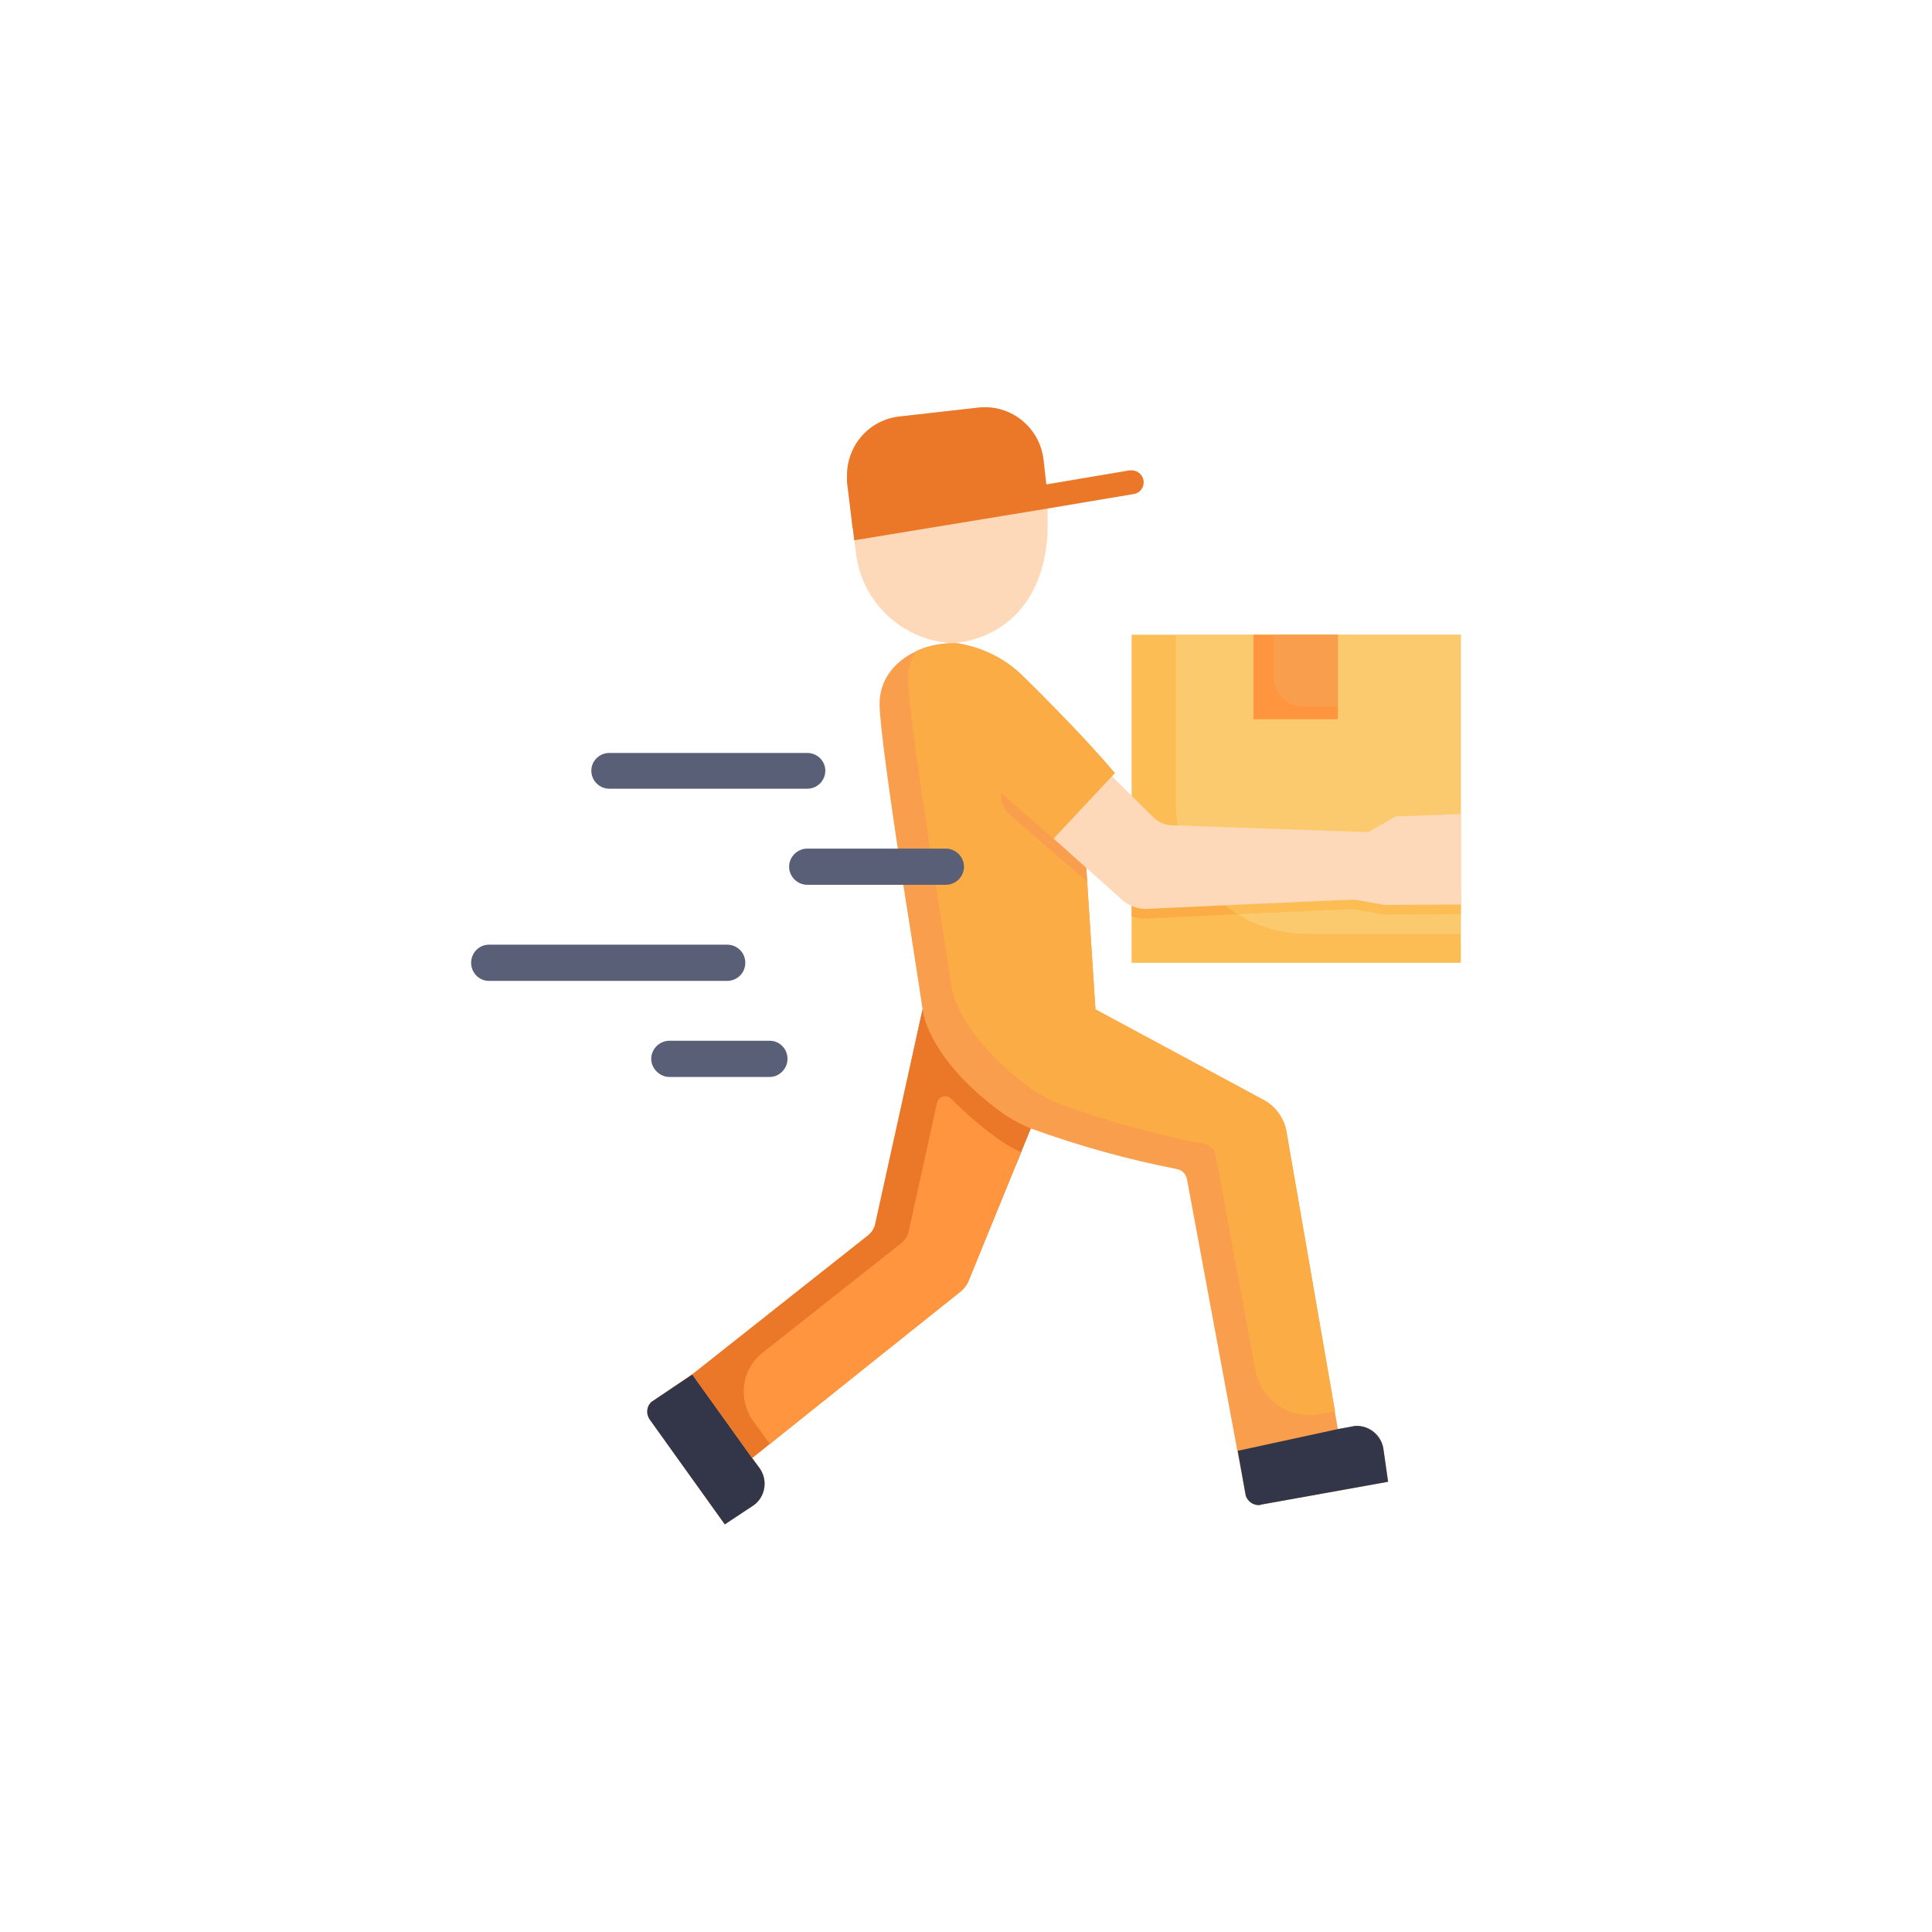 <?xml version="1.0" encoding="UTF-8"?>


<!DOCTYPE svg PUBLIC "-//W3C//DTD SVG 1.1//EN" "http://www.w3.org/Graphics/SVG/1.1/DTD/svg11.dtd">

<svg xmlns="http://www.w3.org/2000/svg" xml:space="preserve" width="770px" height="770px" version="1.1"
     style="shape-rendering:geometricPrecision; text-rendering:geometricPrecision; image-rendering:optimizeQuality; fill-rule:evenodd; clip-rule:evenodd"
     viewBox="0 0 48.06 48.06"
>
 <defs>
  <style type="text/css">
   <![CDATA[
    .fil0 {fill:none}
    .fil9 {fill:#323648;fill-rule:nonzero}
    .fil5 {fill:#40A6C2;fill-rule:nonzero}
    .fil10 {fill:#585F76;fill-rule:nonzero}
    .fil8 {fill:#EB7729;fill-rule:nonzero}
    .fil7 {fill:#F99E4D;fill-rule:nonzero}
    .fil4 {fill:#FCAC44;fill-rule:nonzero}
    .fil2 {fill:#FCBD55;fill-rule:nonzero}
    .fil3 {fill:#FCCA6E;fill-rule:nonzero}
    .fil1 {fill:#FED9B9;fill-rule:nonzero}
    .fil6 {fill:#FF953F;fill-rule:nonzero}
   ]]>
  </style>
 </defs>
    <g id="Layer_x0020_1">
        <rect class="fil0" width="48.06" height="48.06"/>
        <g id="_2461777789696">
   <path class="fil1"
         d="M26.06 12.34l0 0.91c-0.16,2.73 -2.38,2.75 -2.38,2.75 -1.24,-0.07 -2.26,-1.03 -2.39,-2.27l-0.04 -0.29 -0.07 -0.6 -0.11 -0.85c0,-0.06 0,-0.11 0,-0.16 0,-0.76 0.56,-1.39 1.31,-1.47l1.95 -0.22c0.06,-0.01 0.11,-0.01 0.17,-0.01 0.75,0 1.38,0.57 1.46,1.31l0.07 0.61 0.03 0.29z"/>
            <polygon class="fil2" points="28.15,15.79 36.34,15.79 36.34,23.95 28.15,23.95 "/>
            <path class="fil3"
                  d="M32.51 23.23l3.82 0 0 -7.44 -7.08 0 0 4.19c0,0 0,0 0,0 0,1.8 1.46,3.25 3.26,3.25l0 0z"/>
            <path class="fil4"
                  d="M28.5 22.38l-0.01 0c0,0 0,0 0,0 -0.12,0 -0.24,-0.04 -0.34,-0.11l0 0.52c0.11,0.04 0.22,0.06 0.34,0.06l0.03 0 2.28 -0.11c-0.21,-0.12 -0.4,-0.27 -0.57,-0.44l-1.73 0.08z"/>
            <path class="fil2"
                  d="M33.72 22.15l-0.03 0c-0.17,0 -2.02,0.08 -3.46,0.15 0.17,0.17 0.36,0.32 0.57,0.44 1.35,-0.06 2.66,-0.12 2.88,-0.12l0.75 0.13 1.91 -0.01 0 -0.47 -1.87 0.01 -0.75 -0.13z"/>
            <path class="fil5"
                  d="M25.64 28.07l-0.38 0.94c-0.27,-0.11 -0.53,-0.24 -0.78,-0.4 -0.73,-0.49 -1.38,-1.12 -1.89,-1.84l0.36 -1.66c0.09,0.65 0.72,1.7 2.09,2.65 0.19,0.12 0.39,0.23 0.6,0.31l0 0z"/>
            <polygon class="fil6" points="31.18,15.79 33.28,15.79 33.28,17.89 31.18,17.89 "/>
            <path class="fil7"
                  d="M32.41 17.57l0.87 0 0 -1.78 -1.6 0 0 1.05c0,0 0,0 0,0 0,0.4 0.33,0.73 0.73,0.73 0,0 0,0 0,0l0 0z"/>
            <path class="fil7"
                  d="M34.41 36.02c-0.06,-0.32 -0.34,-0.55 -0.66,-0.55 -0.05,0 -0.09,0.01 -0.14,0.02l-0.33 0.06 -1.28 -7.41c-0.06,-0.33 -0.27,-0.62 -0.57,-0.78l-4.18 -2.25 -0.23 -3.53 -0.81 -0.71 1.52 -1.64c-0.85,-1.01 -2.12,-2.25 -2.33,-2.45 -0.43,-0.41 -0.99,-0.68 -1.58,-0.77 -0.91,-0.06 -1.94,0.5 -1.94,1.5 0,0.5 0.26,2.32 0.52,4.05 0,0 0.52,3.3 0.55,3.55l-1.17 5.3c-0.02,0.14 -0.1,0.26 -0.21,0.34l-4.35 3.44 -0.01 0 -1 0.68c-0.07,0.06 -0.11,0.15 -0.11,0.24 0,0.07 0.02,0.14 0.06,0.19l1.87 2.62 0.71 -0.47c0.18,-0.13 0.28,-0.33 0.28,-0.54 0,-0.15 -0.05,-0.29 -0.14,-0.41l-0.17 -0.23 5.19 -4.16c0.09,-0.07 0.16,-0.16 0.2,-0.27l1.54 -3.77c1.18,0.43 2.4,0.77 3.63,1.01 0.13,0.02 0.24,0.13 0.26,0.27l1.25 6.74 0.21 1.12c0.05,0.13 0.17,0.23 0.32,0.23 0.02,0 0.04,0 0.05,-0.01l3.17 -0.57 -0.12 -0.84z"/>
            <path class="fil8"
                  d="M24.33 10.14l-1.95 0.22c-0.75,0.08 -1.31,0.71 -1.31,1.47 0,0.05 0,0.1 0,0.16l0.14 1.15 4.85 -0.8 -0.1 -0.89c-0.08,-0.75 -0.71,-1.32 -1.46,-1.32 -0.06,0 -0.11,0 -0.17,0.01l0 0z"/>
            <path class="fil9"
                  d="M17.21 34.2l-1 0.67c-0.07,0.06 -0.11,0.15 -0.11,0.25 0,0.06 0.02,0.13 0.06,0.19l1.87 2.61 0.71 -0.47c0.18,-0.12 0.28,-0.33 0.28,-0.54 0,-0.15 -0.05,-0.29 -0.14,-0.41l-0.17 -0.23 -1.49 -2.08 -0.01 0.01z"/>
            <path class="fil8"
                  d="M22.95 25.11l-1.17 5.3c-0.02,0.14 -0.1,0.26 -0.21,0.34l-4.35 3.44 1.49 2.08 5.19 -4.16c0.09,-0.07 0.16,-0.16 0.2,-0.27l1.54 -3.77c-0.21,-0.08 -0.41,-0.19 -0.6,-0.31 -1.37,-0.95 -2,-2 -2.09,-2.65l0 0z"/>
            <path class="fil6"
                  d="M23.66 27.33c-0.04,-0.04 -0.09,-0.06 -0.15,-0.06 -0.09,0 -0.18,0.07 -0.2,0.16l-0.7 3.17c-0.02,0.14 -0.1,0.26 -0.21,0.34l-3.43 2.71c-0.3,0.23 -0.47,0.59 -0.47,0.97 0,0.26 0.08,0.51 0.23,0.72l0.42 0.58 4.76 -3.8c0.08,-0.07 0.15,-0.17 0.19,-0.27l1.3 -3.19c-0.16,-0.07 -0.32,-0.16 -0.47,-0.26 -0.45,-0.31 -0.88,-0.67 -1.27,-1.07l0 0z"/>
            <path class="fil4"
                  d="M33.21 35.1l-1.21 -6.96c-0.06,-0.33 -0.27,-0.62 -0.57,-0.78l-4.18 -2.25 -0.23 -3.57 -0.77 -0.66 1.43 -1.55 -0.02 -0.02 0.07 -0.08c-0.85,-1.01 -2.12,-2.25 -2.32,-2.45 -0.44,-0.42 -0.99,-0.68 -1.59,-0.78 -0.04,0 -0.09,0 -0.13,0 -0.31,0 -0.63,0.07 -0.91,0.2 -0.12,0.21 -0.19,0.44 -0.19,0.68 0,0.01 0,0.01 0,0.01 0,0.51 0.26,2.32 0.52,4.05 0,0 0.52,3.3 0.55,3.55 0.09,0.65 0.72,1.7 2.09,2.66 0.19,0.12 0.39,0.22 0.6,0.31 1.18,0.42 2.39,0.77 3.62,1 0.14,0.03 0.24,0.13 0.27,0.27l0.99 5.36c0.12,0.65 0.69,1.11 1.35,1.11 0.1,0 0.19,-0.01 0.29,-0.03l0.34 -0.07z"/>
            <path class="fil7" d="M27.02 21.58l-2.12 -1.86 0 0.06c0,0.19 0.08,0.36 0.21,0.48l1.93 1.67 -0.02 -0.35z"/>
            <path class="fil9"
                  d="M34.41 36.02c-0.06,-0.32 -0.34,-0.55 -0.66,-0.55 -0.05,0 -0.09,0.01 -0.14,0.02l-0.33 0.06 -2.49 0.54 0.2 1.12c0.05,0.14 0.18,0.23 0.32,0.23 0.02,0 0.04,0 0.05,-0.01l3.17 -0.57 -0.12 -0.84z"/>
            <path class="fil8"
                  d="M28.2 12.29l-2.14 0.36 -4.81 0.79 -0.07 -0.6 4.85 -0.79 2.07 -0.35c0.02,0 0.03,0 0.05,0 0.16,0 0.3,0.13 0.3,0.3 0,0.15 -0.11,0.27 -0.25,0.29l0 0z"/>
            <path class="fil10"
                  d="M19.15 26.79l-2.5 0c-0.24,0 -0.45,-0.21 -0.45,-0.45 0,-0.25 0.21,-0.45 0.45,-0.45l2.5 0c0.24,0 0.44,0.2 0.44,0.45 0,0.24 -0.2,0.45 -0.44,0.45l0 0z"/>
            <path class="fil10"
                  d="M18.09 24.4l-5.93 0c-0.24,0 -0.44,-0.2 -0.44,-0.45 0,-0.25 0.2,-0.45 0.44,-0.45l5.93 0c0.25,0 0.45,0.2 0.45,0.45 0,0.25 -0.2,0.45 -0.45,0.45l0 0z"/>
            <path class="fil10"
                  d="M23.53 22.01l-3.45 0c-0.24,0 -0.45,-0.2 -0.45,-0.45 0,-0.25 0.21,-0.45 0.45,-0.45l3.45 0c0.24,0 0.45,0.2 0.45,0.45 0,0.25 -0.21,0.45 -0.45,0.45l0 0z"/>
            <path class="fil10"
                  d="M20.08 19.62l-4.92 0c-0.25,0 -0.45,-0.2 -0.45,-0.45 0,-0.24 0.2,-0.44 0.45,-0.44l4.92 0c0.25,0 0.45,0.2 0.45,0.44 0,0.25 -0.2,0.45 -0.45,0.45l0 0z"/>
            <path class="fil1"
                  d="M34.72 20.31l-0.68 0.39 -4.91 -0.17c-0.16,-0.01 -0.32,-0.08 -0.44,-0.2l-1.03 -1.02 -1.45 1.55 1.72 1.54c0.16,0.13 0.36,0.21 0.56,0.21 0.01,0 0.01,0 0.02,0 0,0 4.94,-0.23 5.19,-0.23l0.75 0.13 1.89 -0.01 0 -2.25 -1.62 0.06z"/>
  </g>
 </g>
</svg>
